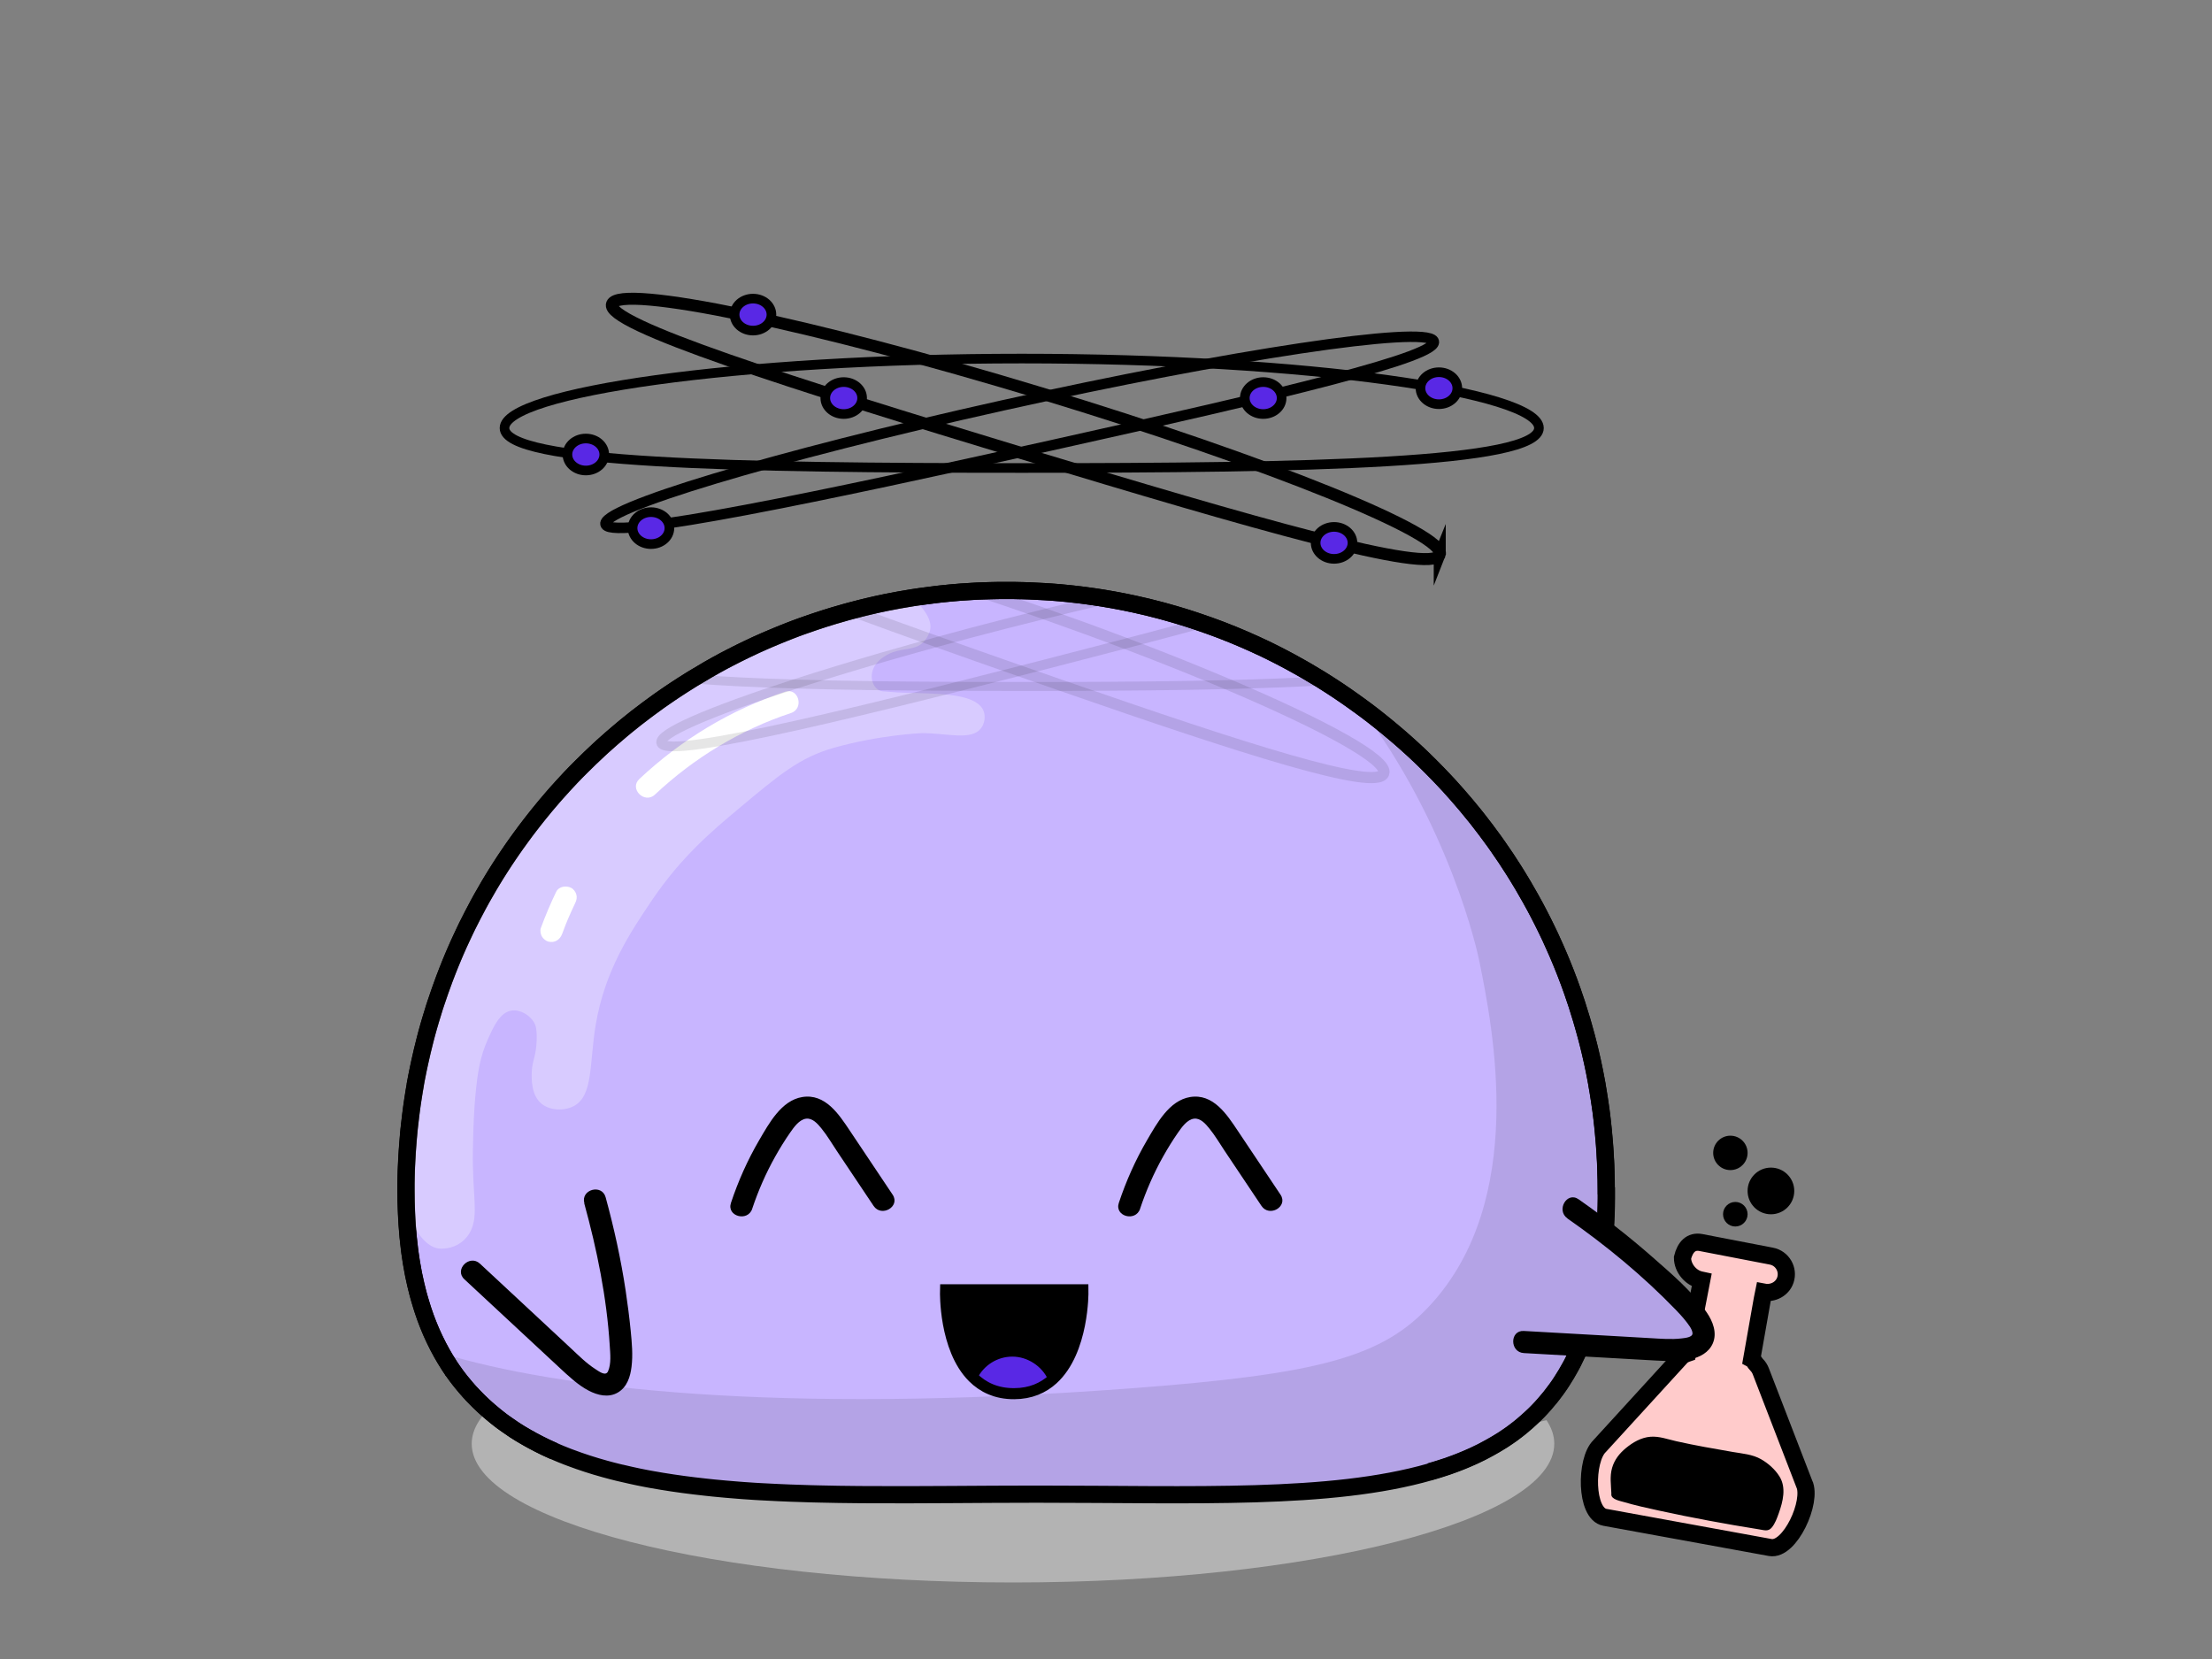 <?xml version="1.0" encoding="UTF-8"?><svg id="Ebene_1" xmlns="http://www.w3.org/2000/svg" viewBox="0 0 400 300"><rect x="0" y="0" width="400" height="300" fill="#808080" stroke="none"/><defs><style>.cls-1,.cls-2,.cls-3,.cls-4,.cls-5,.cls-6,.cls-7,.cls-8,.cls-9,.cls-10,.cls-11,.cls-12{stroke:#000;stroke-miterlimit:10;}.cls-1,.cls-5,.cls-11{stroke-width:3.11px;}.cls-1,.cls-13{fill:#c8b5ff;}.cls-14,.cls-15{fill:#fff;}.cls-2{stroke-width:1.34px;}.cls-2,.cls-7{fill:#5928e5;}.cls-3{stroke-width:1.62px;}.cls-3,.cls-4,.cls-5,.cls-6,.cls-8,.cls-9,.cls-12{fill:none;}.cls-3,.cls-8,.cls-9,.cls-16{opacity:.1;}.cls-15{opacity:.3;}.cls-4{stroke-width:1.89px;}.cls-6,.cls-7{stroke-width:1.74px;}.cls-8{stroke-width:1.76px;}.cls-9{stroke-width:2.02px;}.cls-17{fill:#b4a3e6;}.cls-18{fill:#b3b3b3;}.cls-10{stroke-width:2.66px;}.cls-11{fill:#ffcbcb;}.cls-12{stroke-width:2.17px;}</style></defs><path class="cls-11" d="m326.24,268.25l-7.83-20.28c-.17-.44-.42-.84-.75-1.17-.4-.39-.46-.79-.89-1.02l1.91-10.84.26-1.28c1.66.32,3.37-.58,3.91-2.18.65-1.94-.58-3.96-2.52-4.33l-12.75-2.46c-1.83-.35-2.87.88-3.33,2.75h0c0,1.87,1.5,3.68,3.33,4.03l.14.03-2.55,13.2c-.48.16-.86.37-1.13.63l-14.79,16.18c-2.59,2.51-2.59,12.22.96,12.87l29.91,5.46c3.55.65,7.67-8.31,6.14-11.58Z"/><g><path class="cls-18" d="m281.06,261.08c0,13.85-43.82,25.08-97.88,25.08s-97.88-11.23-97.88-25.08c0-2.79,1.78-5.47,5.06-7.98,25.63,9.39,63.89,7.75,104.36,7.75,33.96,0,63.39,1.15,84.94-4.03.92,1.38,1.4,2.8,1.4,4.25Z"/><path class="cls-1" d="m290.5,215.36c0,.49,0,.98,0,1.46,0,.44-.01.87-.02,1.3-.02,1.03-.06,2.03-.11,3.02-.02.43-.05.86-.08,1.28-.05.76-.11,1.52-.17,2.26-.02.27-.05.53-.08.79-.03.35-.07.7-.11,1.04-.08.79-.18,1.57-.29,2.33-.04.29-.08.58-.12.87-.04.23-.07.46-.11.69-.04.29-.09.59-.14.87-.07.39-.14.78-.21,1.16-.08.45-.18.9-.27,1.35-.06.28-.12.56-.18.84-.04.19-.08.38-.13.56-.07.29-.14.58-.21.87-.14.55-.28,1.09-.44,1.62-.09.32-.18.63-.28.94-.08.28-.17.55-.26.83-.08.25-.16.51-.25.75-.43,1.29-.91,2.53-1.42,3.71-.1.22-.19.44-.29.65-.27.58-.54,1.14-.82,1.69-.08.15-.15.3-.23.45-.08.16-.17.32-.26.48-.49.91-1.02,1.78-1.56,2.62-.12.19-.24.37-.36.55-.12.18-.24.35-.36.52-.12.17-.25.35-.37.51-.67.93-1.39,1.81-2.13,2.65-.17.2-.35.4-.53.59-.2.21-.4.42-.59.62-.21.22-.43.44-.64.64-.2.2-.41.4-.63.59-.21.2-.43.4-.65.59-.21.19-.43.37-.64.55-.06.05-.12.11-.18.16h0c-.13.12-.27.23-.4.33-.12.09-.24.19-.35.28-.15.12-.29.23-.44.34-.19.15-.38.29-.57.43-.07.05-.14.1-.2.15-.21.15-.42.29-.63.44-.23.16-.45.31-.68.46-.12.08-.25.16-.38.25-.31.2-.61.39-.93.57-.14.08-.28.17-.42.25-.66.39-1.33.75-2.01,1.11-.16.08-.32.16-.48.25-.32.16-.63.31-.95.46-.18.09-.37.17-.55.26-.32.15-.65.29-.98.43-.17.08-.35.15-.52.22-.22.09-.44.18-.66.27-.2.08-.4.16-.61.24-.15.06-.31.12-.47.18-.29.11-.59.22-.88.32-.19.07-.37.13-.56.2-.08.03-.16.06-.25.08-.24.08-.49.16-.74.24-.12.04-.25.08-.37.12-.21.07-.43.14-.65.2-.36.11-.72.22-1.09.32-18.04,5.18-42.65,4.03-71.07,4.03-10.56,0-20.94.16-30.88.09-.5,0-1,0-1.5-.01-2.34-.02-4.67-.05-6.96-.11-.55-.01-1.11-.03-1.66-.04-1.21-.04-2.42-.08-3.62-.12-.72-.03-1.43-.06-2.14-.09-1.07-.05-2.12-.11-3.17-.16-.35-.02-.7-.04-1.05-.06-.35-.02-.7-.04-1.04-.07-.35-.02-.69-.04-1.03-.07-.34-.02-.69-.05-1.03-.08-1.49-.12-2.97-.24-4.42-.39-.51-.05-1-.1-1.5-.16-2.69-.29-5.31-.64-7.86-1.06-.63-.1-1.25-.21-1.86-.32-.31-.06-.62-.12-.92-.17-.96-.18-1.91-.38-2.85-.59-.52-.11-1.05-.23-1.57-.36-.05,0-.1-.02-.15-.03-.25-.06-.5-.12-.75-.18-.34-.08-.68-.17-1.02-.26-.4-.1-.79-.21-1.19-.32-2.14-.59-4.21-1.26-6.2-2.01-.26-.1-.51-.2-.77-.29-.01,0-.03-.01-.04-.02-.25-.1-.51-.2-.76-.3-.26-.11-.52-.22-.79-.33-.2-.08-.4-.17-.6-.26-.05-.02-.1-.04-.15-.07-.22-.1-.44-.2-.67-.3-.27-.12-.53-.24-.8-.37-.08-.04-.16-.08-.24-.12-.07-.03-.13-.07-.2-.1-.23-.11-.45-.22-.67-.33-.13-.07-.25-.13-.38-.2-.12-.06-.24-.12-.36-.19-.16-.08-.32-.17-.48-.25-.11-.06-.22-.12-.32-.18-.01,0-.03-.01-.04-.02-.07-.04-.15-.08-.22-.12-.16-.08-.31-.17-.47-.27-.75-.42-1.48-.87-2.19-1.33-.03-.02-.06-.04-.08-.06-.12-.08-.24-.16-.36-.24-.08-.05-.16-.11-.24-.17-.04-.02-.08-.05-.12-.08-.16-.11-.32-.22-.48-.33-.19-.12-.37-.26-.55-.39-.04-.03-.09-.07-.14-.1-.09-.07-.18-.13-.28-.2-.09-.06-.18-.13-.26-.2-.11-.08-.21-.16-.31-.24-.08-.07-.17-.13-.25-.2-.04-.03-.08-.06-.12-.09-.15-.12-.3-.24-.44-.36-.33-.26-.65-.53-.97-.81-.06-.05-.12-.1-.17-.16-.06-.05-.12-.1-.19-.16-.49-.43-.97-.88-1.44-1.34l-.11-.11c-.07-.07-.14-.14-.21-.21-.08-.07-.15-.15-.22-.22-.13-.13-.27-.27-.4-.4,0,0,0,0,0-.01-.02-.02-.04-.04-.05-.05-.07-.07-.14-.15-.21-.23-.12-.12-.24-.25-.36-.38-.04-.05-.09-.1-.14-.15-.08-.09-.16-.19-.25-.28-.02-.02-.04-.04-.06-.07-.13-.15-.27-.31-.4-.46-.09-.1-.18-.2-.26-.31-.15-.17-.29-.35-.43-.52-.03-.03-.05-.06-.08-.09-.1-.12-.2-.25-.29-.37-.18-.23-.36-.46-.54-.7-.05-.07-.1-.13-.15-.2,0,0,0,0,0,0-.19-.25-.37-.51-.55-.77-.01-.01-.02-.03-.03-.04,0,0-.01-.01-.02-.02,0,0,0,0-.01-.02-.2-.29-.4-.58-.59-.88-.05-.08-.11-.17-.16-.26-.2-.3-.39-.6-.57-.91,0,0-.01-.02-.02-.03-.19-.31-.37-.63-.55-.95-.02-.04-.04-.08-.07-.12-.42-.75-.82-1.52-1.2-2.31-.09-.19-.18-.38-.27-.57-.11-.23-.21-.46-.32-.7-.02-.05-.04-.1-.07-.16-.1-.24-.21-.48-.31-.73-.12-.27-.22-.54-.33-.81-.31-.77-.59-1.56-.86-2.37-.06-.16-.11-.33-.16-.5-.05-.17-.11-.34-.16-.51-.07-.21-.13-.42-.19-.63-.07-.23-.13-.45-.2-.68-.08-.26-.15-.53-.22-.79-.28-1.07-.54-2.17-.77-3.3-.04-.19-.08-.37-.11-.56-.23-1.17-.42-2.37-.59-3.61-.04-.24-.07-.49-.09-.73-.17-1.35-.31-2.75-.4-4.19-.02-.32-.04-.65-.06-.98s-.04-.66-.05-.99c-.01-.33-.03-.67-.04-1.01-.02-.43-.03-.86-.04-1.29-.01-.63-.02-1.27-.02-1.92,0-.42,0-.85,0-1.27,0-.42,0-.84.02-1.27,0-.36.02-.73.03-1.1,0-.31.02-.62.04-.94,0-.27.02-.54.04-.81.02-.54.05-1.07.09-1.61.02-.37.05-.74.08-1.1.04-.55.08-1.09.13-1.63.04-.44.08-.88.12-1.32.02-.21.04-.42.07-.63.08-.69.16-1.38.24-2.06.05-.41.11-.82.16-1.23.03-.24.07-.48.1-.72.04-.27.08-.53.12-.8.08-.55.17-1.1.26-1.65.06-.35.12-.69.18-1.03,0-.02,0-.05,0-.07.08-.41.15-.82.23-1.23.09-.48.19-.97.29-1.45.08-.42.17-.84.27-1.26.3-1.38.62-2.73.97-4.09.1-.38.2-.76.3-1.15.12-.43.24-.86.36-1.29.12-.41.24-.82.36-1.23.22-.74.44-1.46.67-2.19.08-.27.17-.53.26-.79.25-.76.51-1.52.78-2.28.24-.69.5-1.38.75-2.07.19-.51.39-1.02.59-1.53.16-.4.32-.81.48-1.21,0-.01,0-.02.01-.03.16-.4.33-.8.5-1.2.15-.36.31-.72.46-1.08.37-.85.75-1.7,1.15-2.54.19-.4.37-.79.56-1.19.13-.28.27-.55.4-.83.64-1.3,1.31-2.58,1.99-3.85.21-.39.42-.77.63-1.15.43-.77.87-1.54,1.32-2.3.22-.37.44-.74.66-1.1.2-.34.41-.67.62-1.01.48-.78.98-1.54,1.48-2.31.24-.36.48-.73.73-1.09.24-.36.49-.72.74-1.08.24-.34.47-.67.71-1.01.27-.37.53-.75.81-1.12.25-.34.5-.68.75-1.02.02-.02.04-.04.05-.07.26-.34.51-.67.77-1.01.26-.35.53-.69.8-1.03.27-.34.54-.68.81-1.02.86-1.07,1.74-2.13,2.65-3.17.23-.27.47-.54.71-.81.28-.32.57-.64.87-.96,0,0,0,0,.01-.02.24-.27.48-.53.73-.79.63-.69,1.28-1.37,1.94-2.04.27-.28.55-.56.83-.83,1.05-1.05,2.12-2.09,3.22-3.1.21-.2.43-.4.64-.59,1.09-.99,2.21-1.96,3.34-2.91.3-.25.6-.5.9-.75,1.22-1,2.45-1.97,3.72-2.91.2-.15.41-.31.61-.45.55-.41,1.11-.81,1.66-1.21.33-.24.66-.47.99-.69.36-.25.71-.49,1.08-.74.29-.2.58-.39.87-.58.44-.29.88-.58,1.32-.86.22-.14.44-.28.65-.41.2-.13.41-.26.62-.39.19-.12.37-.24.56-.35,1.86-1.14,3.75-2.23,5.68-3.26.32-.17.64-.34.96-.5.43-.23.87-.45,1.31-.67.27-.14.54-.27.81-.4.36-.18.71-.35,1.07-.52,1.07-.52,2.15-1.01,3.25-1.49.23-.1.46-.2.7-.3.5-.22,1-.43,1.5-.63.37-.15.74-.3,1.11-.45.37-.15.74-.3,1.11-.44.37-.15.75-.29,1.12-.43.29-.11.58-.22.87-.32.3-.11.6-.22.91-.32.54-.19,1.08-.38,1.62-.56,1.14-.39,2.29-.75,3.45-1.1.77-.23,1.54-.45,2.32-.67.31-.09.62-.17.93-.25h0c.08-.03.16-.04.24-.06.35-.09.69-.18,1.04-.27.1-.03.2-.05.3-.08.34-.08.67-.17,1.02-.25.4-.09.79-.19,1.19-.28.32-.08.65-.15.97-.22.3-.07.6-.13.9-.19.17-.04.34-.07.51-.11.8-.16,1.6-.32,2.41-.46.8-.15,1.61-.28,2.42-.41.45-.07.9-.14,1.34-.2.24-.04.49-.07.74-.1.69-.1,1.39-.19,2.09-.27.28-.04.57-.07.85-.1,1.24-.14,2.5-.25,3.76-.35.86-.06,1.72-.12,2.59-.16.21-.01.43-.02.65-.03h0c.59-.03,1.17-.05,1.76-.06.28-.01.55-.02.83-.02.34,0,.68-.01,1.03-.02.44,0,.87,0,1.31,0,.47,0,.93,0,1.39,0h.04c.43,0,.86.01,1.29.03h.12c.45.01.9.03,1.35.04.93.04,1.86.08,2.77.14.43.03.85.05,1.27.08.08,0,.17.01.26.02.41.03.82.07,1.23.1.35.03.7.06,1.05.1.45.04.9.09,1.35.14.28.03.57.06.86.1.15.02.29.04.44.05.27.03.53.07.79.1,1.11.14,2.21.31,3.3.48.21.04.43.07.63.11.36.06.71.12,1.06.18.45.08.89.16,1.34.25.36.07.72.14,1.08.21.19.04.37.08.56.12.34.07.67.14,1.01.21,1.62.35,3.23.74,4.83,1.17.29.08.58.16.87.24,1.08.3,2.16.61,3.22.94.34.11.67.21,1.01.32.34.11.67.22,1.01.33.4.13.8.27,1.2.41.97.33,1.93.67,2.88,1.03.3.11.6.23.9.34,2.62,1.01,5.2,2.13,7.72,3.33.32.15.63.3.94.46.32.15.63.31.94.47.32.16.63.32.93.48.56.28,1.12.58,1.67.88.72.39,1.43.78,2.14,1.19.26.14.51.29.77.44.9.52,1.8,1.06,2.68,1.6.11.06.21.13.32.2.19.12.38.23.56.36.3.19.59.37.88.56.29.19.58.38.87.57.2.13.39.26.59.39.41.28.81.55,1.22.83.26.18.51.36.77.54.28.2.57.4.85.6.28.2.56.4.84.61.03.02.05.04.08.05.4.29.79.59,1.19.88.42.32.83.63,1.25.95.41.32.83.64,1.23.97.41.32.82.65,1.22.99.81.66,1.61,1.33,2.4,2.02.4.34.79.69,1.18,1.04.39.35.78.7,1.16,1.05.39.36.77.71,1.15,1.07.33.32.66.63.99.95.07.07.14.13.2.2.36.35.71.7,1.06,1.05.37.37.73.74,1.1,1.12.36.37.72.75,1.08,1.13.33.36.67.71,1,1.07.48.53.95,1.06,1.42,1.59.24.28.48.55.72.83.34.4.68.79,1.02,1.19.33.4.67.8.99,1.2,0,0,.01,0,.02.02.32.4.65.8.97,1.21,1.03,1.31,2.04,2.65,3.02,4.01.24.32.47.65.69.98.98,1.39,1.92,2.8,2.82,4.23.23.36.46.72.68,1.09.18.28.35.57.52.86.15.25.3.5.45.75.03.04.05.09.08.13.44.74.87,1.49,1.29,2.25.28.49.55.98.81,1.47.25.47.5.93.74,1.4.24.47.48.94.72,1.41.24.47.47.95.7,1.42.22.44.43.89.64,1.34.26.55.51,1.12.76,1.68.17.37.34.75.5,1.13.14.31.27.63.4.94.14.32.27.65.41.98.9,2.2,1.74,4.44,2.49,6.72.08.24.16.47.24.71.29.9.57,1.8.84,2.71.13.43.25.86.37,1.28.09.3.17.6.25.9.08.28.16.55.23.83.04.15.08.3.12.45.12.45.24.91.35,1.37.09.37.19.75.27,1.12.27,1.12.51,2.24.74,3.37.08.38.15.75.22,1.13.08.44.17.88.25,1.33,0,.01,0,.02,0,.04.08.41.15.83.21,1.24.19,1.14.36,2.29.52,3.45.04.32.08.63.12.96.02.16.04.32.06.49.05.42.1.84.14,1.27,0,.06.02.12.02.18.04.38.08.75.11,1.13.03.22.04.44.06.67.09.94.16,1.88.22,2.83.02.32.04.63.05.95.02.22.03.44.04.66.01.21.02.43.03.65.02.41.04.83.04,1.24,0,.05,0,.1,0,.15.02.48.03.95.04,1.42.01.63.02,1.26.02,1.9Z"/><path class="cls-15" d="m177.4,131.68c-1.7,2.3-6.15.89-10.65.89,0,0-7.57.28-15.98,2.66-6.14,1.74-9.86,4.86-17.31,11.1-4.63,3.88-10.24,8.58-15.54,16.42-3.84,5.69-8.55,12.65-10.21,22.64-1.16,6.98-.4,12.79-4,14.65-1.7.87-4.23.81-5.77-.44-1.94-1.58-1.82-4.69-1.78-5.77.08-2.12.8-2.73.89-5.77.06-2.07-.24-2.75-.44-3.11-.77-1.37-2.48-2.39-4-2.22-2.19.25-3.37,2.91-4.44,5.33-1.3,2.93-1.82,5.71-2.22,10.21-.17,1.96-.36,4.69-.44,9.77-.13,8.14,1.1,11.6-.44,14.65-.6,1.19-2.22,3.11-5.33,3.11-2.15,0-4.51-2.29-6.25-7.22-.02-.43-.03-.86-.04-1.29-.01-.63-.02-1.27-.02-1.92,0-.42,0-.85,0-1.27,0-.42,0-.84.02-1.27,0-.36.02-.73.03-1.1,0-.31.02-.62.04-.94,0-.27.02-.54.04-.81.02-.54.05-1.07.09-1.61.02-.37.05-.74.08-1.1.04-.55.08-1.09.13-1.63.04-.44.08-.88.12-1.32.02-.21.04-.42.07-.63.08-.69.16-1.38.24-2.06.05-.41.11-.82.16-1.23.03-.24.07-.48.1-.72.04-.27.08-.53.12-.8.08-.55.17-1.1.26-1.65.06-.35.12-.69.18-1.03,0-.02,0-.05,0-.07.08-.41.15-.82.23-1.23.09-.48.19-.97.29-1.45.08-.42.17-.84.27-1.26.3-1.38.62-2.73.97-4.09.1-.38.2-.76.3-1.15.12-.43.24-.86.36-1.29.12-.41.24-.82.36-1.23.22-.74.44-1.46.67-2.19.08-.27.17-.53.26-.79.25-.76.51-1.52.78-2.28.24-.69.5-1.38.75-2.07.19-.51.39-1.02.59-1.53.16-.4.32-.81.48-1.21,0-.01,0-.02.01-.03.16-.4.33-.8.5-1.2.15-.36.31-.72.46-1.08.37-.85.75-1.7,1.15-2.54.19-.4.37-.79.56-1.19.13-.28.27-.55.4-.83.64-1.3,1.31-2.58,1.99-3.85.21-.39.42-.77.63-1.15.43-.77.87-1.54,1.32-2.3.22-.37.44-.74.66-1.1.2-.34.41-.67.62-1.01.48-.78.98-1.54,1.48-2.31.24-.36.48-.73.73-1.09.24-.36.49-.72.74-1.08.24-.34.47-.67.71-1.01.27-.37.53-.75.81-1.12.25-.34.5-.68.75-1.02.02-.02.04-.04.05-.07.26-.34.51-.67.77-1.01.26-.35.53-.69.8-1.03.27-.34.54-.68.81-1.02.86-1.07,1.74-2.13,2.65-3.17.23-.27.47-.54.71-.81.28-.32.57-.64.87-.96,0,0,0,0,.01-.02.24-.27.48-.53.73-.79.63-.69,1.28-1.37,1.94-2.04.27-.28.55-.56.83-.83,1.05-1.05,2.12-2.09,3.22-3.1.21-.2.43-.4.64-.59,1.09-.99,2.21-1.96,3.34-2.91.3-.25.6-.5.9-.75,1.22-1,2.45-1.97,3.72-2.91.2-.15.41-.31.61-.45.55-.41,1.11-.81,1.66-1.21.33-.24.66-.47.99-.69.36-.25.71-.49,1.08-.74.29-.2.58-.39.87-.58.44-.29.88-.58,1.32-.86.22-.14.44-.28.65-.41.2-.13.41-.26.62-.39.19-.12.37-.24.56-.35,1.86-1.14,3.75-2.23,5.68-3.26.32-.17.64-.34.96-.5.43-.23.87-.45,1.31-.67.27-.14.54-.27.81-.4.36-.18.71-.35,1.07-.52,1.07-.52,2.15-1.01,3.25-1.49.23-.1.46-.2.7-.3.5-.22,1-.43,1.5-.63.37-.15.74-.3,1.11-.45.37-.15.74-.3,1.11-.44.37-.15.75-.29,1.12-.43.29-.11.58-.22.87-.32.3-.11.6-.22.91-.32.54-.19,1.08-.38,1.62-.56,1.14-.39,2.29-.75,3.45-1.1.77-.23,1.54-.45,2.32-.67.31-.09.62-.17.93-.25h0c.08-.02.16-.04.23-.06.35-.09.69-.18,1.04-.27.1-.03.2-.05.3-.08.34-.08.67-.17,1.02-.25.4-.09.79-.19,1.19-.28.32-.08.65-.15.97-.22.3-.07.6-.13.9-.19.17-.04.34-.07.51-.11.8-.16,1.6-.32,2.41-.46.8-.15,1.61-.28,2.42-.41,2.57,2.3,3.75,4.51,3.07,6.23-.16.39-.32.72-.5,1.01-1.76,2.83-4.63,1.29-7.76,3.42-.2.13-.41.29-.61.46-1.8,1.5-1.86,3.52-1.11,4.74.36.58.92.98,1.56,1.03,4.63.42,3.87.16,8.5.4.26.01.53.03.83.04,2.68.15,7.84.44,8.88,3.11.38.98.2,2.24-.44,3.11Z"/><path class="cls-16" d="m290.5,215.36c0,59.94-43.04,54.82-102.98,54.82-47.61,0-91.56,3.23-107.63-25.48,20.65,6.35,60.5,11.12,124.15,6.39,34.7-2.58,45.97-5.72,54.6-15.09,17.56-19.08,11.32-50.05,8.88-62.15-.33-1.65-5.29-24.55-21.74-46.29,27.1,19.73,44.72,51.71,44.72,87.8Z"/><path class="cls-5" d="m100.19,262.42l-.15-.07c-.22-.1-.44-.2-.67-.3-.27-.12-.53-.24-.8-.37-.08-.04-.16-.08-.24-.12-.07-.03-.13-.07-.2-.1-.23-.11-.45-.22-.67-.33-.13-.07-.25-.13-.38-.2-.12-.06-.24-.12-.36-.19-.16-.08-.32-.17-.48-.25-.11-.06-.22-.12-.32-.18-.01,0-.03-.01-.04-.02-.07-.04-.15-.08-.22-.12-.16-.08-.31-.17-.47-.27-.75-.42-1.48-.87-2.19-1.33-.03-.02-.06-.04-.08-.06-.12-.08-.24-.16-.36-.24-.08-.05-.16-.11-.24-.17-.04-.02-.08-.05-.12-.08-.16-.11-.32-.22-.48-.33-.19-.12-.37-.26-.55-.39-.05-.03-.09-.06-.14-.1-.09-.07-.18-.13-.28-.2-.09-.06-.18-.13-.26-.2-.11-.08-.21-.16-.31-.24l-.25-.2s-.08-.06-.12-.09c-.15-.12-.3-.24-.44-.36-.33-.26-.65-.53-.97-.81-.06-.05-.12-.1-.17-.16-.06-.05-.12-.1-.19-.16-.49-.43-.97-.88-1.44-1.34-.04-.04-.08-.07-.11-.11-.07-.07-.14-.14-.21-.21-.08-.07-.15-.15-.22-.22-.1-.1-.2-.2-.28-.3-.04-.04-.08-.08-.12-.12l-.05-.05c-.07-.07-.14-.15-.21-.23-.12-.12-.24-.25-.36-.38-.04-.05-.09-.1-.14-.15-.08-.09-.16-.18-.25-.28-.02-.02-.04-.04-.06-.07-.13-.15-.27-.31-.4-.46-.09-.1-.18-.2-.26-.31-.15-.17-.29-.35-.43-.52-.03-.03-.05-.06-.08-.09-.1-.12-.2-.24-.29-.37-.18-.23-.36-.46-.54-.7-.05-.07-.1-.13-.15-.2,0,0,0,0,0,0-.19-.25-.37-.51-.55-.77-.01-.01-.02-.03-.03-.04,0,0-.01-.01-.02-.02,0,0,0,0-.01-.02-.2-.29-.4-.58-.59-.88-.05-.08-.11-.17-.16-.26-.2-.3-.39-.6-.57-.91,0,0-.01-.02-.02-.03-.19-.31-.37-.63-.55-.95l-.07-.12c-.42-.75-.82-1.52-1.2-2.31-.09-.19-.18-.38-.27-.57-.11-.23-.21-.46-.32-.7-.02-.05-.04-.1-.07-.16-.1-.24-.21-.48-.31-.73-.12-.27-.22-.54-.33-.81-.31-.77-.59-1.56-.86-2.37-.06-.16-.11-.33-.16-.5s-.11-.34-.16-.51c-.07-.21-.13-.42-.19-.63-.07-.23-.13-.45-.2-.68-.08-.26-.15-.53-.22-.79-.28-1.07-.54-2.17-.77-3.3-.04-.19-.08-.37-.11-.56-.23-1.17-.42-2.37-.59-3.61-.03-.24-.06-.48-.09-.73-.17-1.35-.31-2.75-.4-4.19-.02-.32-.04-.65-.06-.98s-.04-.66-.05-.99-.03-.67-.04-1.01c-.02-.43-.03-.86-.04-1.29-.01-.63-.02-1.27-.02-1.92,0-.42,0-.85,0-1.27s0-.84.02-1.27c0-.36.02-.73.03-1.1,0-.31.02-.62.04-.94,0-.27.02-.54.04-.81.02-.54.05-1.07.09-1.61.02-.37.05-.74.08-1.1.04-.55.08-1.09.13-1.63.04-.44.08-.88.12-1.32.02-.21.04-.42.07-.63.08-.69.16-1.38.24-2.06.05-.41.11-.82.16-1.23.03-.24.07-.48.1-.72.04-.27.08-.53.12-.8.08-.55.17-1.1.26-1.65.06-.35.12-.69.18-1.03,0-.02,0-.05,0-.07.08-.41.15-.82.23-1.23.09-.48.19-.97.29-1.45.08-.42.17-.84.27-1.26.3-1.38.62-2.73.97-4.09.1-.38.2-.76.3-1.15.12-.43.24-.86.36-1.29.12-.41.24-.83.36-1.23.22-.74.44-1.46.67-2.19.08-.27.17-.53.26-.79.25-.76.51-1.52.78-2.28.24-.69.5-1.38.75-2.07.19-.51.39-1.02.59-1.53.16-.4.32-.81.48-1.21,0-.01,0-.02.01-.03.16-.4.33-.8.5-1.2.15-.36.3-.72.46-1.08.37-.85.75-1.7,1.15-2.54.18-.4.37-.79.56-1.19.13-.28.27-.55.4-.83.64-1.3,1.31-2.58,1.99-3.85.21-.39.42-.77.63-1.15.43-.77.87-1.54,1.32-2.29.22-.37.44-.74.66-1.1.2-.34.41-.67.62-1.01.48-.78.98-1.54,1.48-2.31.24-.36.48-.73.73-1.09.24-.36.49-.72.74-1.08.23-.34.47-.67.71-1.01.27-.37.53-.75.81-1.12.24-.34.5-.68.75-1.02.02-.02.04-.04.05-.07.25-.34.51-.67.77-1.01.26-.35.53-.69.8-1.03.27-.34.54-.68.81-1.02.86-1.07,1.74-2.13,2.65-3.17.23-.27.47-.54.71-.81.28-.32.57-.64.87-.96,0,0,0,0,.01-.02.24-.27.48-.53.73-.79.63-.69,1.28-1.37,1.94-2.04.27-.28.55-.56.83-.83,1.05-1.05,2.12-2.09,3.22-3.1l.64-.59c1.09-.99,2.21-1.96,3.34-2.91.3-.25.6-.5.9-.75,1.22-1,2.45-1.97,3.72-2.91.2-.15.41-.31.61-.45.55-.41,1.11-.81,1.66-1.21.33-.24.66-.47.99-.69.36-.25.72-.49,1.08-.74.29-.2.58-.39.87-.58.44-.29.88-.58,1.32-.86.22-.14.44-.28.65-.41.2-.13.41-.26.62-.39.19-.12.37-.24.56-.35,1.86-1.14,3.75-2.23,5.68-3.26.32-.17.64-.34.96-.5.43-.23.87-.45,1.31-.67.27-.14.54-.27.81-.4.36-.18.71-.35,1.07-.52,1.07-.52,2.15-1.01,3.25-1.49.23-.1.46-.2.7-.3.5-.22,1-.43,1.5-.63.37-.15.74-.3,1.11-.45.37-.15.74-.3,1.11-.44.37-.15.75-.29,1.12-.43.29-.11.58-.22.87-.32.3-.11.6-.22.91-.32.54-.19,1.08-.38,1.62-.56,1.14-.39,2.29-.75,3.45-1.1.77-.23,1.54-.45,2.32-.67.31-.09.62-.17.93-.25h0c.08-.02.16-.04.23-.06.35-.09.69-.18,1.04-.27.1-.03.2-.05.3-.08.34-.08.67-.17,1.02-.25.4-.09.79-.19,1.19-.28.32-.08.65-.15.97-.22.3-.07.6-.13.9-.19.17-.04.34-.07.51-.11.8-.16,1.6-.32,2.41-.46s1.61-.28,2.42-.41c.45-.07.9-.14,1.35-.2.24-.04.49-.07.74-.1.69-.1,1.39-.19,2.09-.27.28-.04.57-.07.85-.1,1.24-.14,2.5-.25,3.76-.35.86-.06,1.72-.12,2.59-.16.21-.01.43-.02.64-.03h.01c.59-.03,1.17-.05,1.76-.06.28-.01.55-.02.83-.02.34,0,.68-.01,1.03-.02.44,0,.87,0,1.31,0,.47,0,.93,0,1.39,0h.04c.43,0,.86.01,1.29.03h.12c.45.01.9.03,1.35.04.93.04,1.85.08,2.77.14.42.03.85.05,1.27.08.08,0,.17.01.26.02.41.03.82.07,1.23.1.35.03.7.06,1.05.1.45.04.9.09,1.35.14.28.03.57.06.86.1.15.02.29.04.44.05.27.03.53.07.79.1,1.11.14,2.21.31,3.3.48.21.04.43.07.63.11.36.06.71.12,1.06.18.45.08.89.16,1.34.25.36.07.72.14,1.08.21.19.04.37.08.56.12.34.07.67.14,1.01.21,1.62.35,3.23.74,4.83,1.17.29.08.58.16.87.24,1.08.3,2.16.61,3.22.94l1.01.32c.34.11.67.22,1.01.33.4.13.8.27,1.2.41.97.33,1.93.67,2.88,1.03.3.11.6.23.9.34,2.62,1.01,5.2,2.13,7.72,3.33.32.15.63.3.94.46.32.15.63.31.94.47.32.16.63.32.93.47.56.29,1.12.58,1.67.88.72.39,1.43.78,2.14,1.19.26.14.51.29.77.44.9.52,1.8,1.06,2.68,1.6.11.06.21.12.31.2h0c.19.12.38.24.57.36.3.19.59.37.88.56s.58.38.87.57l.59.39c.41.28.81.55,1.22.83.26.18.51.36.77.54.28.2.57.4.85.6.28.2.56.4.84.61.03.02.05.04.08.05.4.29.79.59,1.19.88.42.32.83.63,1.25.95s.83.64,1.23.97c.41.32.82.65,1.22.99.81.67,1.61,1.34,2.4,2.02.4.34.79.69,1.18,1.04.39.35.78.7,1.16,1.05.39.36.77.71,1.15,1.07.33.32.66.63.99.95.07.07.14.13.2.2.36.35.71.7,1.06,1.05.37.37.73.74,1.1,1.12.36.37.72.75,1.08,1.13.33.36.67.71,1,1.07.48.53.95,1.06,1.42,1.59.24.28.48.55.72.83.34.4.68.79,1.02,1.19.33.4.67.8.99,1.2,0,0,.01,0,.02.02.32.4.65.8.97,1.21,1.03,1.31,2.04,2.65,3.02,4.01.24.32.47.65.69.98.98,1.39,1.92,2.8,2.82,4.23.23.36.46.72.68,1.09.18.28.35.57.52.86.15.25.3.5.45.75l.08.13c.44.75.87,1.5,1.29,2.25.28.49.55.98.81,1.47.25.47.5.93.74,1.4s.48.94.72,1.41c.24.47.47.95.7,1.42.22.44.43.89.64,1.34.26.55.51,1.12.76,1.68.17.37.34.75.5,1.13.14.31.27.63.4.94.14.32.28.65.41.98.9,2.2,1.74,4.44,2.49,6.72.08.24.16.47.24.71.29.9.57,1.8.84,2.71.13.43.25.86.37,1.28.09.3.17.6.25.9.08.28.16.55.23.83.04.15.08.3.12.45.12.45.24.91.35,1.37.09.37.19.75.27,1.12.27,1.12.51,2.24.74,3.37.08.37.15.75.22,1.13.09.44.17.88.25,1.33,0,.01,0,.02,0,.04.08.41.15.83.21,1.24.19,1.14.36,2.29.52,3.45.04.32.08.63.12.96.02.16.04.32.06.49.05.42.1.84.14,1.27,0,.06.02.12.02.18.04.38.08.75.11,1.13.03.22.04.44.06.67.09.94.16,1.88.22,2.83.02.32.04.63.05.95.02.22.03.44.04.66.01.21.02.43.03.65.02.41.04.83.04,1.24,0,.05,0,.1,0,.15.02.47.03.95.04,1.42.01.63.02,1.26.02,1.9,0,.49,0,.98,0,1.46,0,.44-.01.87-.02,1.3-.02,1.03-.06,2.03-.11,3.02-.02.43-.05.86-.08,1.28-.05.76-.11,1.52-.17,2.26-.02.27-.05.53-.08.79-.03.35-.07.7-.11,1.04-.08.79-.18,1.57-.29,2.33-.04.29-.08.58-.12.87-.04.23-.07.46-.11.69-.04.29-.09.59-.14.87-.07.39-.14.78-.21,1.16-.08.45-.18.9-.27,1.35-.06.28-.12.56-.18.84-.04.19-.08.38-.13.56-.07.29-.14.58-.21.87-.14.55-.28,1.09-.44,1.62-.09.32-.18.63-.28.94-.08.28-.17.55-.26.83-.08.26-.16.51-.25.75-.44,1.29-.91,2.53-1.42,3.71-.1.22-.19.44-.29.65-.27.58-.54,1.14-.82,1.69-.08.15-.15.3-.23.45-.08.16-.17.32-.26.48-.49.91-1.02,1.78-1.56,2.62-.12.19-.24.37-.36.55-.12.18-.24.35-.36.52-.12.17-.25.35-.37.51-.67.93-1.38,1.81-2.13,2.65-.17.2-.35.4-.53.59-.2.21-.4.42-.59.62-.21.22-.43.44-.64.64-.2.2-.41.4-.63.59-.21.2-.43.4-.65.59-.21.19-.43.37-.64.55-.06.05-.12.11-.18.16h0c-.13.12-.27.23-.4.33-.12.09-.24.19-.35.28-.15.12-.29.23-.44.34-.19.15-.38.29-.57.43-.07.05-.14.1-.2.15-.21.15-.42.29-.63.44-.23.16-.45.31-.68.46-.13.08-.25.16-.38.25-.31.2-.61.39-.93.57-.14.08-.28.17-.42.25-.66.39-1.33.75-2.01,1.11-.16.08-.32.16-.48.25-.32.16-.63.31-.95.46-.18.09-.37.17-.55.26-.32.15-.65.29-.98.43-.17.08-.35.15-.52.22-.22.09-.44.18-.66.27-.2.08-.4.16-.61.24-.15.06-.31.12-.47.18-.29.11-.59.22-.88.32-.19.07-.37.13-.56.2-.08.03-.16.06-.25.08-.24.08-.49.17-.74.24-.12.04-.25.08-.37.12-.21.07-.43.14-.65.2-.36.11-.72.22-1.09.32"/><path class="cls-14" d="m118.43,143.69c7.04-6.61,15.42-11.72,24.6-14.75,2.43-.8,1.39-4.66-1.06-3.85-9.85,3.25-18.81,8.69-26.36,15.78-1.88,1.76.95,4.58,2.82,2.82h0Z"/><path class="cls-14" d="m101.66,168.87c.37-1.01.76-2.02,1.18-3.01l-.2.48c.44-1.03.9-2.04,1.38-3.05.24-.49.35-1,.2-1.54-.13-.46-.49-.97-.92-1.19-.89-.47-2.25-.29-2.73.72-1.03,2.13-1.95,4.31-2.77,6.54-.17.46-.04,1.13.2,1.54s.72.81,1.19.92c1.13.26,2.07-.34,2.46-1.4h0Z"/></g><g><path d="m136.02,218.59c1.09-3.27,2.47-6.43,4.16-9.44.83-1.48,1.72-2.93,2.69-4.32.67-.96,1.64-2.38,2.91-2.54,1.15-.14,2.09.94,2.74,1.74,1.05,1.28,1.9,2.75,2.82,4.12,2.21,3.3,4.42,6.61,6.63,9.91,1.42,2.13,4.88.13,3.45-2.02-2.58-3.85-5.15-7.71-7.73-11.56-1.99-2.98-4.46-6.78-8.62-6.1-3.79.62-6.02,4.79-7.78,7.79-2.1,3.59-3.8,7.41-5.11,11.35-.82,2.44,3.04,3.49,3.85,1.06h0Z"/><path d="m206.16,218.59c1.09-3.27,2.47-6.43,4.16-9.44.83-1.48,1.72-2.93,2.69-4.32.67-.96,1.64-2.38,2.91-2.54,1.15-.14,2.09.94,2.74,1.74,1.05,1.28,1.9,2.75,2.82,4.12,2.21,3.3,4.42,6.61,6.63,9.91,1.42,2.13,4.88.13,3.45-2.02-2.58-3.85-5.15-7.71-7.73-11.56-1.99-2.98-4.46-6.78-8.62-6.1-3.79.62-6.02,4.79-7.78,7.79-2.1,3.59-3.8,7.41-5.11,11.35-.82,2.44,3.04,3.49,3.85,1.06h0Z"/><path class="cls-10" d="m190.14,249.18c-1.67,1.51-3.86,2.5-6.73,2.51-3.16.02-5.5-1.13-7.23-2.85-5.12-5.11-4.87-15.28-4.87-15.28h24.19s.14,10.65-5.37,15.63Z"/><path class="cls-2" d="m190.14,249.18c-1.67,1.51-3.86,2.5-6.73,2.51-3.16.02-5.5-1.13-7.23-2.85,1.3-2.49,3.9-4.19,6.89-4.19s5.83,1.86,7.06,4.53Z"/></g><path class="cls-6" d="m278.29,77.4c0,6.45-41.88,7.23-93.53,7.23s-93.53-.79-93.53-7.23,41.88-12.56,93.53-12.56,93.53,6.11,93.53,12.56Z"/><path class="cls-12" d="m260.35,100.32c-1.47,3.63-34.11-5.81-75.44-18.33-41.33-12.53-75.7-23.4-74.23-27.03s36.16,3.59,77.49,16.12c41.33,12.53,73.65,25.62,72.18,29.25Z"/><path class="cls-4" d="m109.54,94.91c1.68,2.74,39.11-5.16,80.45-14.35,41.34-9.19,70.92-16.2,69.24-18.94s-36.55,2.5-77.89,11.69c-41.34,9.19-73.48,18.87-71.8,21.6Z"/><path class="cls-3" d="m239.19,123.12h0c-5.11.3-10.82.51-17,.67-9.04.22-19.08.31-29.72.34-2.53,0-5.1,0-7.7,0-3.86,0-7.66,0-11.38-.02-5.28-.02-10.39-.06-15.29-.12-5.02-.07-9.82-.16-14.34-.3,0,0,0,0,0,0-6.86-.2-13.07-.5-18.45-.91,1.86-1.14,3.75-2.23,5.68-3.26.32-.17.64-.34.96-.5.43-.23.87-.45,1.31-.67.27-.14.54-.27.81-.4.36-.18.71-.35,1.07-.52,1.07-.52,2.15-1.01,3.25-1.49.23-.1.46-.2.7-.3.5-.22,1-.43,1.5-.63.37-.15.74-.3,1.11-.45.37-.15.74-.3,1.11-.44.37-.15.75-.29,1.12-.43.29-.11.58-.22.87-.32.3-.11.6-.22.91-.32.54-.19,1.08-.38,1.62-.56,1.14-.39,2.29-.75,3.45-1.1.77-.23,1.54-.45,2.32-.67.31-.09.62-.17.93-.25"/><path class="cls-9" d="m177.02,106.94h.01c3.49,1.15,7.05,2.37,10.68,3.64.42.15.83.29,1.24.44,5.06,1.78,9.97,3.57,14.64,5.35,6.72,2.54,12.97,5.05,18.58,7.43,17.63,7.48,28.88,13.7,28.06,16.03-1.18,3.37-25.64-4.53-57.78-15.7-2.48-.86-5-1.74-7.56-2.64l-.49-.17h0c-5.11-1.79-10.1-3.54-14.88-5.25-.65-.23-1.3-.46-1.94-.69-4.75-1.7-9.3-3.34-13.55-4.92h0"/><path class="cls-8" d="m217.3,112.71c-4.25,1.16-8.84,2.37-13.7,3.65-4.54,1.19-9.33,2.43-14.31,3.71-1.64.42-3.27.84-4.89,1.25h0c-3.74.95-7.43,1.89-11.03,2.8-1.77.44-3.51.88-5.23,1.31-17.65,4.39-32.78,7.89-41.27,9.09-4.27.61-6.87.63-7.26-.1-.87-1.63,8.68-5.74,24.13-10.72h0c4.83-1.56,10.23-3.21,16.06-4.9h0c3.12-.9,6.36-1.81,9.7-2.73,3.96-1.09,8.07-2.18,12.29-3.26,2.41-.62,4.8-1.22,7.15-1.8,3.82-.95,7.55-1.84,11.16-2.67"/><ellipse class="cls-7" cx="105.94" cy="82.19" rx="3.33" ry="2.89"/><ellipse class="cls-7" cx="241.24" cy="98.17" rx="3.33" ry="2.89"/><ellipse class="cls-7" cx="228.43" cy="71.98" rx="3.33" ry="2.89"/><ellipse class="cls-7" cx="260.2" cy="70.2" rx="3.33" ry="2.89"/><ellipse class="cls-7" cx="152.57" cy="71.98" rx="3.33" ry="2.89"/><ellipse class="cls-7" cx="136.17" cy="56.89" rx="3.33" ry="2.89"/><ellipse class="cls-7" cx="117.72" cy="95.5" rx="3.33" ry="2.89"/><g><path class="cls-17" d="m284.44,218.6c7.36,5.13,14.05,10.75,19.8,16.63,2.24,2.29,4.48,5.02,3.66,6.92-.9,2.08-4.91,2.08-8.43,1.88-7.97-.45-15.94-.9-23.9-1.36"/><path d="m283.43,220.33c6.99,4.88,13.62,10.34,19.55,16.47.63.66,1.27,1.33,1.83,2.05.43.56,1.24,1.51,1.25,2.27,0,.71-1.32.83-2,.91-1.84.22-3.74.05-5.59-.05-2.32-.13-4.65-.26-6.97-.4-5.31-.3-10.62-.6-15.94-.9-2.57-.15-2.56,3.85,0,4,5.31.3,10.62.6,15.94.9,2.66.15,5.31.31,7.97.45,2.07.11,4.18.18,6.22-.24,1.69-.35,3.33-1.22,4.04-2.87.82-1.9,0-3.99-1.1-5.59-2.61-3.82-6.41-7.01-9.86-10.05-4.23-3.72-8.69-7.18-13.31-10.41-2.11-1.48-4.11,1.99-2.02,3.45h0Z"/></g><g><path class="cls-13" d="m107.58,217.07c2.39,8.65,3.95,17.24,4.63,25.44.26,3.2.24,6.72-1.6,7.66-2.02,1.03-5.11-1.54-7.69-3.94-5.84-5.43-11.69-10.87-17.53-16.3"/><path d="m105.65,217.6c2.3,8.37,4.07,17.03,4.61,25.71.09,1.44.3,3.31-.31,4.67-.43.96-1.65,0-2.31-.42-1.63-1.05-3.01-2.45-4.42-3.76-1.7-1.59-3.41-3.17-5.11-4.76-3.77-3.51-7.55-7.02-11.32-10.53-1.88-1.75-4.71,1.07-2.82,2.82,3.84,3.57,7.67,7.13,11.51,10.7,1.89,1.75,3.77,3.51,5.66,5.26,1.63,1.51,3.32,3.14,5.31,4.18,1.63.85,3.6,1.33,5.28.34s2.25-2.86,2.47-4.65c.27-2.16.06-4.35-.15-6.51-.24-2.43-.55-4.84-.91-7.25-.86-5.7-2.1-11.33-3.62-16.89-.68-2.48-4.54-1.42-3.85,1.06h0Z"/></g><circle cx="313.8" cy="219.57" r="2.22"/><circle cx="312.91" cy="208.48" r="3.11"/><circle cx="320.24" cy="215.36" r="4.22"/><g><path d="m292,270.24c-.2.78,16.16,4.16,27.48,5.91.71.11,2.58-4.61,2.4-6.96-.05-.65-.19-1.56-1.41-2.89-1.18-1.29-2.77-2.36-4.24-2.61-6.1-1.05-11.35-1.95-15.18-2.93-.91-.23-2.19-.58-3.65-.13-2.02.63-3.96,2.4-4.57,3.38-1.48,2.38-.83,4.79-.81,6.1"/><path d="m291.38,270.24c-.04.89,1.6,1.18,2.2,1.36,2.1.62,4.26,1.09,6.4,1.56,6.01,1.31,12.06,2.43,18.14,3.4.91.14,1.62.44,2.27-.33.61-.73.96-1.73,1.28-2.62.74-2.09,1.38-4.61.11-6.63-.8-1.28-2.04-2.38-3.35-3.12-1.55-.88-3.36-1-5.09-1.3-3.41-.59-6.83-1.18-10.21-1.94-1.52-.34-3.1-.94-4.68-.81-1.67.13-3.18,1.01-4.45,2.06-1.16.96-2.05,2.09-2.48,3.56-.45,1.56-.19,3.1-.13,4.69.03.8,1.27.8,1.24,0-.1-2.6-.39-4.95,1.71-6.91.99-.93,2.28-1.81,3.64-2.09s2.79.23,4.14.55c2.64.62,5.31,1.11,7.99,1.59,3.02.54,6.6.55,9.02,2.63.94.81,1.91,1.84,2.09,3.12.14,1.03-.12,2.11-.39,3.09s-.59,1.91-1.06,2.79c-.13.23-.27.53-.47.61-.41.15-1.66-.26-2.08-.33-5.07-.83-10.12-1.77-15.15-2.83-2.17-.46-4.35-.93-6.5-1.48-.74-.19-1.48-.38-2.21-.62-.2-.07-.44-.2-.65-.23-.44-.05-.07-.36-.1.23.03-.8-1.21-.8-1.24,0h0Z"/></g></svg>
